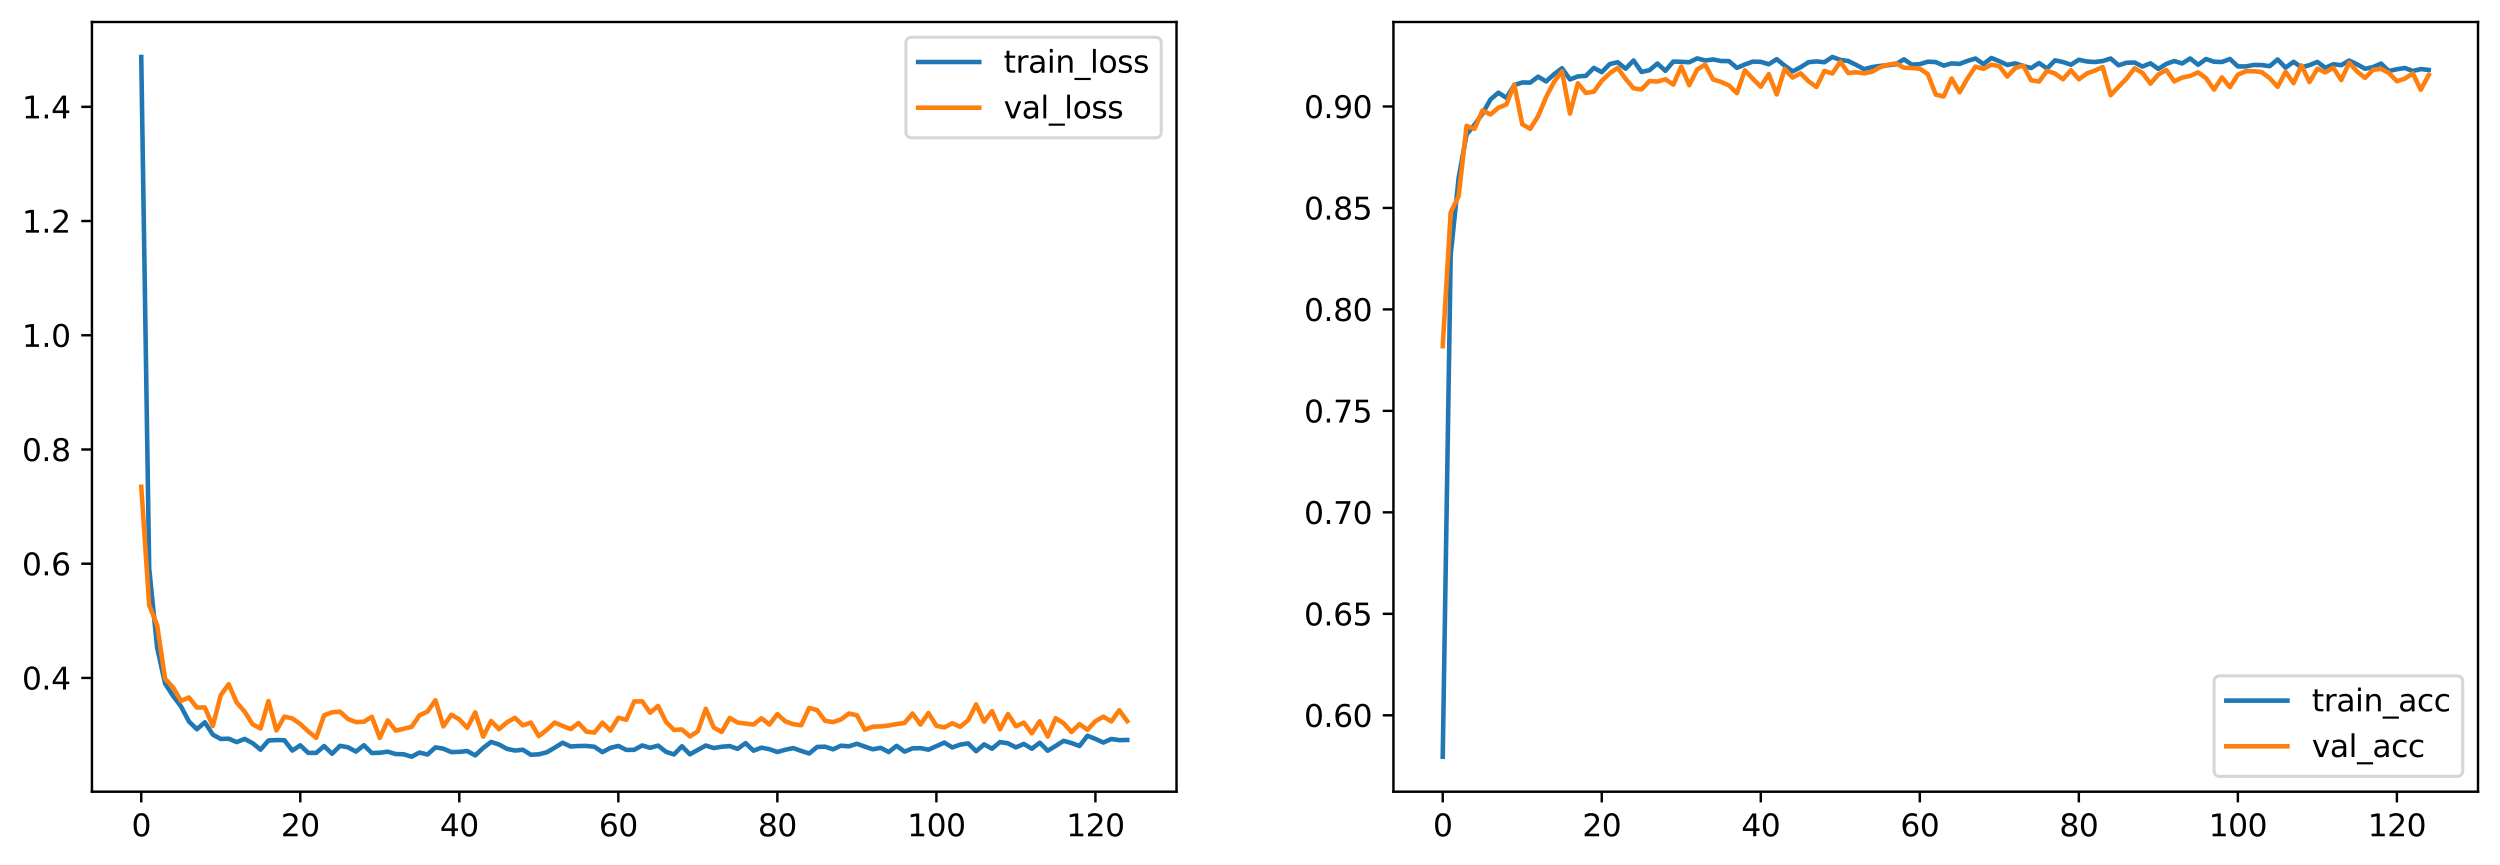 <?xml version="1.0" encoding="utf-8" standalone="no"?>
<!DOCTYPE svg PUBLIC "-//W3C//DTD SVG 1.1//EN"
  "http://www.w3.org/Graphics/SVG/1.1/DTD/svg11.dtd">
<svg xmlns:xlink="http://www.w3.org/1999/xlink" width="818.503pt" height="283.078pt" viewBox="0 0 818.503 283.078" xmlns="http://www.w3.org/2000/svg" version="1.1">
 <defs>
  <style type="text/css">*{stroke-linejoin: round; stroke-linecap: butt}</style>
 </defs>
 <g id="figure_1">
  <g id="patch_1">
   <path d="M 0 283.078 
L 818.503 283.078 
L 818.503 0 
L 0 0 
z
" style="fill: #ffffff"/>
  </g>
  <g id="axes_1">
   <g id="patch_2">
    <path d="M 30.103 259.2 
L 385.194 259.2 
L 385.194 7.2 
L 30.103 7.2 
z
" style="fill: #ffffff"/>
   </g>
   <g id="matplotlib.axis_1">
    <g id="xtick_1">
     <g id="line2d_1">
      <defs>
       <path id="m7c2d72873f" d="M 0 0 
L 0 3.5 
" style="stroke: #000000; stroke-width: 0.8"/>
      </defs>
      <g>
       <use xlink:href="#m7c2d72873f" x="46.244" y="259.2" style="stroke: #000000; stroke-width: 0.8"/>
      </g>
     </g>
     <g id="text_1">
      <!-- 0 -->
      <g transform="translate(43.062 273.798) scale(0.1 -0.1)">
       <defs>
        <path id="DejaVuSans-30" d="M 2034 4250 
Q 1547 4250 1301 3770 
Q 1056 3291 1056 2328 
Q 1056 1369 1301 889 
Q 1547 409 2034 409 
Q 2525 409 2770 889 
Q 3016 1369 3016 2328 
Q 3016 3291 2770 3770 
Q 2525 4250 2034 4250 
z
M 2034 4750 
Q 2819 4750 3233 4129 
Q 3647 3509 3647 2328 
Q 3647 1150 3233 529 
Q 2819 -91 2034 -91 
Q 1250 -91 836 529 
Q 422 1150 422 2328 
Q 422 3509 836 4129 
Q 1250 4750 2034 4750 
z
" transform="scale(0.016)"/>
       </defs>
       <use xlink:href="#DejaVuSans-30"/>
      </g>
     </g>
    </g>
    <g id="xtick_2">
     <g id="line2d_2">
      <g>
       <use xlink:href="#m7c2d72873f" x="98.31" y="259.2" style="stroke: #000000; stroke-width: 0.8"/>
      </g>
     </g>
     <g id="text_2">
      <!-- 20 -->
      <g transform="translate(91.947 273.798) scale(0.1 -0.1)">
       <defs>
        <path id="DejaVuSans-32" d="M 1228 531 
L 3431 531 
L 3431 0 
L 469 0 
L 469 531 
Q 828 903 1448 1529 
Q 2069 2156 2228 2338 
Q 2531 2678 2651 2914 
Q 2772 3150 2772 3378 
Q 2772 3750 2511 3984 
Q 2250 4219 1831 4219 
Q 1534 4219 1204 4116 
Q 875 4013 500 3803 
L 500 4441 
Q 881 4594 1212 4672 
Q 1544 4750 1819 4750 
Q 2544 4750 2975 4387 
Q 3406 4025 3406 3419 
Q 3406 3131 3298 2873 
Q 3191 2616 2906 2266 
Q 2828 2175 2409 1742 
Q 1991 1309 1228 531 
z
" transform="scale(0.016)"/>
       </defs>
       <use xlink:href="#DejaVuSans-32"/>
       <use xlink:href="#DejaVuSans-30" x="63.623"/>
      </g>
     </g>
    </g>
    <g id="xtick_3">
     <g id="line2d_3">
      <g>
       <use xlink:href="#m7c2d72873f" x="150.376" y="259.2" style="stroke: #000000; stroke-width: 0.8"/>
      </g>
     </g>
     <g id="text_3">
      <!-- 40 -->
      <g transform="translate(144.013 273.798) scale(0.1 -0.1)">
       <defs>
        <path id="DejaVuSans-34" d="M 2419 4116 
L 825 1625 
L 2419 1625 
L 2419 4116 
z
M 2253 4666 
L 3047 4666 
L 3047 1625 
L 3713 1625 
L 3713 1100 
L 3047 1100 
L 3047 0 
L 2419 0 
L 2419 1100 
L 313 1100 
L 313 1709 
L 2253 4666 
z
" transform="scale(0.016)"/>
       </defs>
       <use xlink:href="#DejaVuSans-34"/>
       <use xlink:href="#DejaVuSans-30" x="63.623"/>
      </g>
     </g>
    </g>
    <g id="xtick_4">
     <g id="line2d_4">
      <g>
       <use xlink:href="#m7c2d72873f" x="202.442" y="259.2" style="stroke: #000000; stroke-width: 0.8"/>
      </g>
     </g>
     <g id="text_4">
      <!-- 60 -->
      <g transform="translate(196.079 273.798) scale(0.1 -0.1)">
       <defs>
        <path id="DejaVuSans-36" d="M 2113 2584 
Q 1688 2584 1439 2293 
Q 1191 2003 1191 1497 
Q 1191 994 1439 701 
Q 1688 409 2113 409 
Q 2538 409 2786 701 
Q 3034 994 3034 1497 
Q 3034 2003 2786 2293 
Q 2538 2584 2113 2584 
z
M 3366 4563 
L 3366 3988 
Q 3128 4100 2886 4159 
Q 2644 4219 2406 4219 
Q 1781 4219 1451 3797 
Q 1122 3375 1075 2522 
Q 1259 2794 1537 2939 
Q 1816 3084 2150 3084 
Q 2853 3084 3261 2657 
Q 3669 2231 3669 1497 
Q 3669 778 3244 343 
Q 2819 -91 2113 -91 
Q 1303 -91 875 529 
Q 447 1150 447 2328 
Q 447 3434 972 4092 
Q 1497 4750 2381 4750 
Q 2619 4750 2861 4703 
Q 3103 4656 3366 4563 
z
" transform="scale(0.016)"/>
       </defs>
       <use xlink:href="#DejaVuSans-36"/>
       <use xlink:href="#DejaVuSans-30" x="63.623"/>
      </g>
     </g>
    </g>
    <g id="xtick_5">
     <g id="line2d_5">
      <g>
       <use xlink:href="#m7c2d72873f" x="254.508" y="259.2" style="stroke: #000000; stroke-width: 0.8"/>
      </g>
     </g>
     <g id="text_5">
      <!-- 80 -->
      <g transform="translate(248.146 273.798) scale(0.1 -0.1)">
       <defs>
        <path id="DejaVuSans-38" d="M 2034 2216 
Q 1584 2216 1326 1975 
Q 1069 1734 1069 1313 
Q 1069 891 1326 650 
Q 1584 409 2034 409 
Q 2484 409 2743 651 
Q 3003 894 3003 1313 
Q 3003 1734 2745 1975 
Q 2488 2216 2034 2216 
z
M 1403 2484 
Q 997 2584 770 2862 
Q 544 3141 544 3541 
Q 544 4100 942 4425 
Q 1341 4750 2034 4750 
Q 2731 4750 3128 4425 
Q 3525 4100 3525 3541 
Q 3525 3141 3298 2862 
Q 3072 2584 2669 2484 
Q 3125 2378 3379 2068 
Q 3634 1759 3634 1313 
Q 3634 634 3220 271 
Q 2806 -91 2034 -91 
Q 1263 -91 848 271 
Q 434 634 434 1313 
Q 434 1759 690 2068 
Q 947 2378 1403 2484 
z
M 1172 3481 
Q 1172 3119 1398 2916 
Q 1625 2713 2034 2713 
Q 2441 2713 2670 2916 
Q 2900 3119 2900 3481 
Q 2900 3844 2670 4047 
Q 2441 4250 2034 4250 
Q 1625 4250 1398 4047 
Q 1172 3844 1172 3481 
z
" transform="scale(0.016)"/>
       </defs>
       <use xlink:href="#DejaVuSans-38"/>
       <use xlink:href="#DejaVuSans-30" x="63.623"/>
      </g>
     </g>
    </g>
    <g id="xtick_6">
     <g id="line2d_6">
      <g>
       <use xlink:href="#m7c2d72873f" x="306.574" y="259.2" style="stroke: #000000; stroke-width: 0.8"/>
      </g>
     </g>
     <g id="text_6">
      <!-- 100 -->
      <g transform="translate(297.03 273.798) scale(0.1 -0.1)">
       <defs>
        <path id="DejaVuSans-31" d="M 794 531 
L 1825 531 
L 1825 4091 
L 703 3866 
L 703 4441 
L 1819 4666 
L 2450 4666 
L 2450 531 
L 3481 531 
L 3481 0 
L 794 0 
L 794 531 
z
" transform="scale(0.016)"/>
       </defs>
       <use xlink:href="#DejaVuSans-31"/>
       <use xlink:href="#DejaVuSans-30" x="63.623"/>
       <use xlink:href="#DejaVuSans-30" x="127.246"/>
      </g>
     </g>
    </g>
    <g id="xtick_7">
     <g id="line2d_7">
      <g>
       <use xlink:href="#m7c2d72873f" x="358.64" y="259.2" style="stroke: #000000; stroke-width: 0.8"/>
      </g>
     </g>
     <g id="text_7">
      <!-- 120 -->
      <g transform="translate(349.097 273.798) scale(0.1 -0.1)">
       <use xlink:href="#DejaVuSans-31"/>
       <use xlink:href="#DejaVuSans-32" x="63.623"/>
       <use xlink:href="#DejaVuSans-30" x="127.246"/>
      </g>
     </g>
    </g>
   </g>
   <g id="matplotlib.axis_2">
    <g id="ytick_1">
     <g id="line2d_8">
      <defs>
       <path id="ma80e03692c" d="M 0 0 
L -3.5 0 
" style="stroke: #000000; stroke-width: 0.8"/>
      </defs>
      <g>
       <use xlink:href="#ma80e03692c" x="30.103" y="221.954" style="stroke: #000000; stroke-width: 0.8"/>
      </g>
     </g>
     <g id="text_8">
      <!-- 0.4 -->
      <g transform="translate(7.2 225.753) scale(0.1 -0.1)">
       <defs>
        <path id="DejaVuSans-2e" d="M 684 794 
L 1344 794 
L 1344 0 
L 684 0 
L 684 794 
z
" transform="scale(0.016)"/>
       </defs>
       <use xlink:href="#DejaVuSans-30"/>
       <use xlink:href="#DejaVuSans-2e" x="63.623"/>
       <use xlink:href="#DejaVuSans-34" x="95.41"/>
      </g>
     </g>
    </g>
    <g id="ytick_2">
     <g id="line2d_9">
      <g>
       <use xlink:href="#ma80e03692c" x="30.103" y="184.558" style="stroke: #000000; stroke-width: 0.8"/>
      </g>
     </g>
     <g id="text_9">
      <!-- 0.6 -->
      <g transform="translate(7.2 188.358) scale(0.1 -0.1)">
       <use xlink:href="#DejaVuSans-30"/>
       <use xlink:href="#DejaVuSans-2e" x="63.623"/>
       <use xlink:href="#DejaVuSans-36" x="95.41"/>
      </g>
     </g>
    </g>
    <g id="ytick_3">
     <g id="line2d_10">
      <g>
       <use xlink:href="#ma80e03692c" x="30.103" y="147.162" style="stroke: #000000; stroke-width: 0.8"/>
      </g>
     </g>
     <g id="text_10">
      <!-- 0.8 -->
      <g transform="translate(7.2 150.962) scale(0.1 -0.1)">
       <use xlink:href="#DejaVuSans-30"/>
       <use xlink:href="#DejaVuSans-2e" x="63.623"/>
       <use xlink:href="#DejaVuSans-38" x="95.41"/>
      </g>
     </g>
    </g>
    <g id="ytick_4">
     <g id="line2d_11">
      <g>
       <use xlink:href="#ma80e03692c" x="30.103" y="109.767" style="stroke: #000000; stroke-width: 0.8"/>
      </g>
     </g>
     <g id="text_11">
      <!-- 1.0 -->
      <g transform="translate(7.2 113.566) scale(0.1 -0.1)">
       <use xlink:href="#DejaVuSans-31"/>
       <use xlink:href="#DejaVuSans-2e" x="63.623"/>
       <use xlink:href="#DejaVuSans-30" x="95.41"/>
      </g>
     </g>
    </g>
    <g id="ytick_5">
     <g id="line2d_12">
      <g>
       <use xlink:href="#ma80e03692c" x="30.103" y="72.371" style="stroke: #000000; stroke-width: 0.8"/>
      </g>
     </g>
     <g id="text_12">
      <!-- 1.2 -->
      <g transform="translate(7.2 76.17) scale(0.1 -0.1)">
       <use xlink:href="#DejaVuSans-31"/>
       <use xlink:href="#DejaVuSans-2e" x="63.623"/>
       <use xlink:href="#DejaVuSans-32" x="95.41"/>
      </g>
     </g>
    </g>
    <g id="ytick_6">
     <g id="line2d_13">
      <g>
       <use xlink:href="#ma80e03692c" x="30.103" y="34.975" style="stroke: #000000; stroke-width: 0.8"/>
      </g>
     </g>
     <g id="text_13">
      <!-- 1.4 -->
      <g transform="translate(7.2 38.774) scale(0.1 -0.1)">
       <use xlink:href="#DejaVuSans-31"/>
       <use xlink:href="#DejaVuSans-2e" x="63.623"/>
       <use xlink:href="#DejaVuSans-34" x="95.41"/>
      </g>
     </g>
    </g>
   </g>
   <g id="line2d_14">
    <path d="M 46.244 18.655 
L 48.847 186.15 
L 51.45 212.073 
L 54.054 223.804 
L 56.657 227.835 
L 59.26 231.298 
L 61.863 236.224 
L 64.467 238.75 
L 67.07 236.494 
L 69.673 240.52 
L 72.277 241.939 
L 74.88 241.847 
L 77.483 242.962 
L 80.087 241.922 
L 82.69 243.309 
L 85.293 245.438 
L 87.897 242.435 
L 90.5 242.293 
L 93.103 242.347 
L 95.706 245.728 
L 98.31 244.029 
L 100.913 246.491 
L 103.516 246.499 
L 106.12 244.264 
L 108.723 246.783 
L 111.326 244.185 
L 113.93 244.666 
L 116.533 246.067 
L 119.136 244 
L 121.739 246.543 
L 124.343 246.455 
L 126.946 246.108 
L 129.549 246.868 
L 132.153 246.957 
L 134.756 247.745 
L 137.359 246.391 
L 139.963 247.027 
L 142.566 244.681 
L 145.169 245.128 
L 147.773 246.236 
L 150.376 246.157 
L 152.979 245.903 
L 155.582 247.324 
L 158.186 244.89 
L 160.789 242.898 
L 163.392 243.754 
L 165.996 245.188 
L 168.599 245.721 
L 171.202 245.473 
L 173.806 247.113 
L 176.409 246.96 
L 179.012 246.306 
L 181.616 244.79 
L 184.219 243.171 
L 186.822 244.402 
L 189.425 244.25 
L 192.029 244.213 
L 194.632 244.498 
L 197.235 246.255 
L 199.839 244.861 
L 202.442 244.224 
L 205.045 245.515 
L 207.649 245.488 
L 210.252 244.061 
L 212.855 244.83 
L 215.458 244.116 
L 218.062 246.15 
L 220.665 246.997 
L 223.268 244.331 
L 225.872 246.961 
L 228.475 245.519 
L 231.078 244.084 
L 233.682 244.912 
L 236.285 244.488 
L 238.888 244.262 
L 241.492 245.176 
L 244.095 243.304 
L 246.698 245.778 
L 249.301 244.772 
L 251.905 245.29 
L 254.508 246.205 
L 257.111 245.461 
L 259.715 244.926 
L 262.318 245.855 
L 264.921 246.691 
L 267.525 244.562 
L 270.128 244.461 
L 272.731 245.329 
L 275.335 244.136 
L 277.938 244.35 
L 280.541 243.513 
L 283.144 244.441 
L 285.748 245.321 
L 288.351 244.846 
L 290.954 246.213 
L 293.558 244.194 
L 296.161 246.086 
L 298.764 245.01 
L 301.368 244.947 
L 303.971 245.441 
L 306.574 244.298 
L 309.178 243.116 
L 311.781 244.716 
L 314.384 243.781 
L 316.987 243.389 
L 319.591 245.953 
L 322.194 243.72 
L 324.797 245.128 
L 327.401 242.957 
L 330.004 243.36 
L 332.607 244.69 
L 335.211 243.561 
L 337.814 245.135 
L 340.417 243.171 
L 343.02 245.788 
L 345.624 244.222 
L 348.227 242.553 
L 350.83 243.282 
L 353.434 244.232 
L 356.037 240.883 
L 358.64 241.923 
L 361.244 243.106 
L 363.847 241.941 
L 366.45 242.321 
L 369.054 242.267 
" clip-path="url(#ped3774dfde)" style="fill: none; stroke: #1f77b4; stroke-width: 1.5; stroke-linecap: square"/>
   </g>
   <g id="line2d_15">
    <path d="M 46.244 159.37 
L 48.847 198.184 
L 51.45 204.669 
L 54.054 222.265 
L 56.657 225.038 
L 59.26 229.481 
L 61.863 228.348 
L 64.467 231.658 
L 67.07 231.617 
L 69.673 237.689 
L 72.277 227.602 
L 74.88 224.026 
L 77.483 230.005 
L 80.087 232.978 
L 82.69 237.151 
L 85.293 238.509 
L 87.897 229.545 
L 90.5 239.143 
L 93.103 234.635 
L 95.706 235.233 
L 98.31 237.025 
L 100.913 239.447 
L 103.516 241.573 
L 106.12 234.157 
L 108.723 233.209 
L 111.326 233.002 
L 113.93 235.4 
L 116.533 236.401 
L 119.136 236.294 
L 121.739 234.697 
L 124.343 241.605 
L 126.946 235.866 
L 129.549 239.202 
L 132.153 238.611 
L 134.756 237.971 
L 137.359 234.177 
L 139.963 232.978 
L 142.566 229.282 
L 145.169 237.81 
L 147.773 233.993 
L 150.376 235.52 
L 152.979 238.317 
L 155.582 233.226 
L 158.186 241.181 
L 160.789 236.053 
L 163.392 238.728 
L 165.996 236.477 
L 168.599 235.028 
L 171.202 237.478 
L 173.806 236.589 
L 176.409 241 
L 179.012 238.965 
L 181.616 236.586 
L 184.219 237.674 
L 186.822 238.71 
L 189.425 236.714 
L 192.029 239.566 
L 194.632 239.826 
L 197.235 236.584 
L 199.839 239.191 
L 202.442 234.995 
L 205.045 235.655 
L 207.649 229.641 
L 210.252 229.63 
L 212.855 233.326 
L 215.458 231.132 
L 218.062 236.375 
L 220.665 238.975 
L 223.268 238.824 
L 225.872 241.112 
L 228.475 239.41 
L 231.078 232.081 
L 233.682 238.187 
L 236.285 239.641 
L 238.888 235.052 
L 241.492 236.565 
L 244.095 236.896 
L 246.698 237.208 
L 249.301 235.169 
L 251.905 237.203 
L 254.508 233.824 
L 257.111 236.157 
L 259.715 237.095 
L 262.318 237.453 
L 264.921 231.765 
L 267.525 232.492 
L 270.128 236.001 
L 272.731 236.412 
L 275.335 235.554 
L 277.938 233.609 
L 280.541 234.154 
L 283.144 238.887 
L 285.748 237.922 
L 288.351 237.823 
L 290.954 237.537 
L 293.558 237.055 
L 296.161 236.697 
L 298.764 233.61 
L 301.368 237.224 
L 303.971 233.456 
L 306.574 237.622 
L 309.178 238.157 
L 311.781 236.807 
L 314.384 237.937 
L 316.987 235.786 
L 319.591 230.629 
L 322.194 236.273 
L 324.797 232.837 
L 327.401 238.79 
L 330.004 233.773 
L 332.607 237.77 
L 335.211 236.608 
L 337.814 240.095 
L 340.417 236.136 
L 343.02 241.14 
L 345.624 235.138 
L 348.227 236.778 
L 350.83 239.658 
L 353.434 237.089 
L 356.037 238.949 
L 358.64 236.114 
L 361.244 234.637 
L 363.847 236.202 
L 366.45 232.538 
L 369.054 236.115 
" clip-path="url(#ped3774dfde)" style="fill: none; stroke: #ff7f0e; stroke-width: 1.5; stroke-linecap: square"/>
   </g>
   <g id="patch_3">
    <path d="M 30.103 259.2 
L 30.103 7.2 
" style="fill: none; stroke: #000000; stroke-width: 0.8; stroke-linejoin: miter; stroke-linecap: square"/>
   </g>
   <g id="patch_4">
    <path d="M 385.194 259.2 
L 385.194 7.2 
" style="fill: none; stroke: #000000; stroke-width: 0.8; stroke-linejoin: miter; stroke-linecap: square"/>
   </g>
   <g id="patch_5">
    <path d="M 30.103 259.2 
L 385.194 259.2 
" style="fill: none; stroke: #000000; stroke-width: 0.8; stroke-linejoin: miter; stroke-linecap: square"/>
   </g>
   <g id="patch_6">
    <path d="M 30.103 7.2 
L 385.194 7.2 
" style="fill: none; stroke: #000000; stroke-width: 0.8; stroke-linejoin: miter; stroke-linecap: square"/>
   </g>
   <g id="legend_1">
    <g id="patch_7">
     <path d="M 298.603 45.112 
L 378.194 45.112 
Q 380.194 45.112 380.194 43.112 
L 380.194 14.2 
Q 380.194 12.2 378.194 12.2 
L 298.603 12.2 
Q 296.603 12.2 296.603 14.2 
L 296.603 43.112 
Q 296.603 45.112 298.603 45.112 
z
" style="fill: #ffffff; opacity: 0.8; stroke: #cccccc; stroke-linejoin: miter"/>
    </g>
    <g id="line2d_16">
     <path d="M 300.603 20.298 
L 310.603 20.298 
L 320.603 20.298 
" style="fill: none; stroke: #1f77b4; stroke-width: 1.5; stroke-linecap: square"/>
    </g>
    <g id="text_14">
     <!-- train_loss -->
     <g transform="translate(328.603 23.798) scale(0.1 -0.1)">
      <defs>
       <path id="DejaVuSans-74" d="M 1172 4494 
L 1172 3500 
L 2356 3500 
L 2356 3053 
L 1172 3053 
L 1172 1153 
Q 1172 725 1289 603 
Q 1406 481 1766 481 
L 2356 481 
L 2356 0 
L 1766 0 
Q 1100 0 847 248 
Q 594 497 594 1153 
L 594 3053 
L 172 3053 
L 172 3500 
L 594 3500 
L 594 4494 
L 1172 4494 
z
" transform="scale(0.016)"/>
       <path id="DejaVuSans-72" d="M 2631 2963 
Q 2534 3019 2420 3045 
Q 2306 3072 2169 3072 
Q 1681 3072 1420 2755 
Q 1159 2438 1159 1844 
L 1159 0 
L 581 0 
L 581 3500 
L 1159 3500 
L 1159 2956 
Q 1341 3275 1631 3429 
Q 1922 3584 2338 3584 
Q 2397 3584 2469 3576 
Q 2541 3569 2628 3553 
L 2631 2963 
z
" transform="scale(0.016)"/>
       <path id="DejaVuSans-61" d="M 2194 1759 
Q 1497 1759 1228 1600 
Q 959 1441 959 1056 
Q 959 750 1161 570 
Q 1363 391 1709 391 
Q 2188 391 2477 730 
Q 2766 1069 2766 1631 
L 2766 1759 
L 2194 1759 
z
M 3341 1997 
L 3341 0 
L 2766 0 
L 2766 531 
Q 2569 213 2275 61 
Q 1981 -91 1556 -91 
Q 1019 -91 701 211 
Q 384 513 384 1019 
Q 384 1609 779 1909 
Q 1175 2209 1959 2209 
L 2766 2209 
L 2766 2266 
Q 2766 2663 2505 2880 
Q 2244 3097 1772 3097 
Q 1472 3097 1187 3025 
Q 903 2953 641 2809 
L 641 3341 
Q 956 3463 1253 3523 
Q 1550 3584 1831 3584 
Q 2591 3584 2966 3190 
Q 3341 2797 3341 1997 
z
" transform="scale(0.016)"/>
       <path id="DejaVuSans-69" d="M 603 3500 
L 1178 3500 
L 1178 0 
L 603 0 
L 603 3500 
z
M 603 4863 
L 1178 4863 
L 1178 4134 
L 603 4134 
L 603 4863 
z
" transform="scale(0.016)"/>
       <path id="DejaVuSans-6e" d="M 3513 2113 
L 3513 0 
L 2938 0 
L 2938 2094 
Q 2938 2591 2744 2837 
Q 2550 3084 2163 3084 
Q 1697 3084 1428 2787 
Q 1159 2491 1159 1978 
L 1159 0 
L 581 0 
L 581 3500 
L 1159 3500 
L 1159 2956 
Q 1366 3272 1645 3428 
Q 1925 3584 2291 3584 
Q 2894 3584 3203 3211 
Q 3513 2838 3513 2113 
z
" transform="scale(0.016)"/>
       <path id="DejaVuSans-5f" d="M 3263 -1063 
L 3263 -1509 
L -63 -1509 
L -63 -1063 
L 3263 -1063 
z
" transform="scale(0.016)"/>
       <path id="DejaVuSans-6c" d="M 603 4863 
L 1178 4863 
L 1178 0 
L 603 0 
L 603 4863 
z
" transform="scale(0.016)"/>
       <path id="DejaVuSans-6f" d="M 1959 3097 
Q 1497 3097 1228 2736 
Q 959 2375 959 1747 
Q 959 1119 1226 758 
Q 1494 397 1959 397 
Q 2419 397 2687 759 
Q 2956 1122 2956 1747 
Q 2956 2369 2687 2733 
Q 2419 3097 1959 3097 
z
M 1959 3584 
Q 2709 3584 3137 3096 
Q 3566 2609 3566 1747 
Q 3566 888 3137 398 
Q 2709 -91 1959 -91 
Q 1206 -91 779 398 
Q 353 888 353 1747 
Q 353 2609 779 3096 
Q 1206 3584 1959 3584 
z
" transform="scale(0.016)"/>
       <path id="DejaVuSans-73" d="M 2834 3397 
L 2834 2853 
Q 2591 2978 2328 3040 
Q 2066 3103 1784 3103 
Q 1356 3103 1142 2972 
Q 928 2841 928 2578 
Q 928 2378 1081 2264 
Q 1234 2150 1697 2047 
L 1894 2003 
Q 2506 1872 2764 1633 
Q 3022 1394 3022 966 
Q 3022 478 2636 193 
Q 2250 -91 1575 -91 
Q 1294 -91 989 -36 
Q 684 19 347 128 
L 347 722 
Q 666 556 975 473 
Q 1284 391 1588 391 
Q 1994 391 2212 530 
Q 2431 669 2431 922 
Q 2431 1156 2273 1281 
Q 2116 1406 1581 1522 
L 1381 1569 
Q 847 1681 609 1914 
Q 372 2147 372 2553 
Q 372 3047 722 3315 
Q 1072 3584 1716 3584 
Q 2034 3584 2315 3537 
Q 2597 3491 2834 3397 
z
" transform="scale(0.016)"/>
      </defs>
      <use xlink:href="#DejaVuSans-74"/>
      <use xlink:href="#DejaVuSans-72" x="39.209"/>
      <use xlink:href="#DejaVuSans-61" x="80.322"/>
      <use xlink:href="#DejaVuSans-69" x="141.602"/>
      <use xlink:href="#DejaVuSans-6e" x="169.385"/>
      <use xlink:href="#DejaVuSans-5f" x="232.764"/>
      <use xlink:href="#DejaVuSans-6c" x="282.764"/>
      <use xlink:href="#DejaVuSans-6f" x="310.547"/>
      <use xlink:href="#DejaVuSans-73" x="371.729"/>
      <use xlink:href="#DejaVuSans-73" x="423.828"/>
     </g>
    </g>
    <g id="line2d_17">
     <path d="M 300.603 35.255 
L 310.603 35.255 
L 320.603 35.255 
" style="fill: none; stroke: #ff7f0e; stroke-width: 1.5; stroke-linecap: square"/>
    </g>
    <g id="text_15">
     <!-- val_loss -->
     <g transform="translate(328.603 38.755) scale(0.1 -0.1)">
      <defs>
       <path id="DejaVuSans-76" d="M 191 3500 
L 800 3500 
L 1894 563 
L 2988 3500 
L 3597 3500 
L 2284 0 
L 1503 0 
L 191 3500 
z
" transform="scale(0.016)"/>
      </defs>
      <use xlink:href="#DejaVuSans-76"/>
      <use xlink:href="#DejaVuSans-61" x="59.18"/>
      <use xlink:href="#DejaVuSans-6c" x="120.459"/>
      <use xlink:href="#DejaVuSans-5f" x="148.242"/>
      <use xlink:href="#DejaVuSans-6c" x="198.242"/>
      <use xlink:href="#DejaVuSans-6f" x="226.025"/>
      <use xlink:href="#DejaVuSans-73" x="287.207"/>
      <use xlink:href="#DejaVuSans-73" x="339.307"/>
     </g>
    </g>
   </g>
  </g>
  <g id="axes_2">
   <g id="patch_8">
    <path d="M 456.212 259.2 
L 811.303 259.2 
L 811.303 7.2 
L 456.212 7.2 
z
" style="fill: #ffffff"/>
   </g>
   <g id="matplotlib.axis_3">
    <g id="xtick_8">
     <g id="line2d_18">
      <g>
       <use xlink:href="#m7c2d72873f" x="472.353" y="259.2" style="stroke: #000000; stroke-width: 0.8"/>
      </g>
     </g>
     <g id="text_16">
      <!-- 0 -->
      <g transform="translate(469.171 273.798) scale(0.1 -0.1)">
       <use xlink:href="#DejaVuSans-30"/>
      </g>
     </g>
    </g>
    <g id="xtick_9">
     <g id="line2d_19">
      <g>
       <use xlink:href="#m7c2d72873f" x="524.419" y="259.2" style="stroke: #000000; stroke-width: 0.8"/>
      </g>
     </g>
     <g id="text_17">
      <!-- 20 -->
      <g transform="translate(518.056 273.798) scale(0.1 -0.1)">
       <use xlink:href="#DejaVuSans-32"/>
       <use xlink:href="#DejaVuSans-30" x="63.623"/>
      </g>
     </g>
    </g>
    <g id="xtick_10">
     <g id="line2d_20">
      <g>
       <use xlink:href="#m7c2d72873f" x="576.485" y="259.2" style="stroke: #000000; stroke-width: 0.8"/>
      </g>
     </g>
     <g id="text_18">
      <!-- 40 -->
      <g transform="translate(570.122 273.798) scale(0.1 -0.1)">
       <use xlink:href="#DejaVuSans-34"/>
       <use xlink:href="#DejaVuSans-30" x="63.623"/>
      </g>
     </g>
    </g>
    <g id="xtick_11">
     <g id="line2d_21">
      <g>
       <use xlink:href="#m7c2d72873f" x="628.551" y="259.2" style="stroke: #000000; stroke-width: 0.8"/>
      </g>
     </g>
     <g id="text_19">
      <!-- 60 -->
      <g transform="translate(622.189 273.798) scale(0.1 -0.1)">
       <use xlink:href="#DejaVuSans-36"/>
       <use xlink:href="#DejaVuSans-30" x="63.623"/>
      </g>
     </g>
    </g>
    <g id="xtick_12">
     <g id="line2d_22">
      <g>
       <use xlink:href="#m7c2d72873f" x="680.617" y="259.2" style="stroke: #000000; stroke-width: 0.8"/>
      </g>
     </g>
     <g id="text_20">
      <!-- 80 -->
      <g transform="translate(674.255 273.798) scale(0.1 -0.1)">
       <use xlink:href="#DejaVuSans-38"/>
       <use xlink:href="#DejaVuSans-30" x="63.623"/>
      </g>
     </g>
    </g>
    <g id="xtick_13">
     <g id="line2d_23">
      <g>
       <use xlink:href="#m7c2d72873f" x="732.683" y="259.2" style="stroke: #000000; stroke-width: 0.8"/>
      </g>
     </g>
     <g id="text_21">
      <!-- 100 -->
      <g transform="translate(723.14 273.798) scale(0.1 -0.1)">
       <use xlink:href="#DejaVuSans-31"/>
       <use xlink:href="#DejaVuSans-30" x="63.623"/>
       <use xlink:href="#DejaVuSans-30" x="127.246"/>
      </g>
     </g>
    </g>
    <g id="xtick_14">
     <g id="line2d_24">
      <g>
       <use xlink:href="#m7c2d72873f" x="784.749" y="259.2" style="stroke: #000000; stroke-width: 0.8"/>
      </g>
     </g>
     <g id="text_22">
      <!-- 120 -->
      <g transform="translate(775.206 273.798) scale(0.1 -0.1)">
       <use xlink:href="#DejaVuSans-31"/>
       <use xlink:href="#DejaVuSans-32" x="63.623"/>
       <use xlink:href="#DejaVuSans-30" x="127.246"/>
      </g>
     </g>
    </g>
   </g>
   <g id="matplotlib.axis_4">
    <g id="ytick_7">
     <g id="line2d_25">
      <g>
       <use xlink:href="#ma80e03692c" x="456.212" y="234.185" style="stroke: #000000; stroke-width: 0.8"/>
      </g>
     </g>
     <g id="text_23">
      <!-- 0.60 -->
      <g transform="translate(426.947 237.984) scale(0.1 -0.1)">
       <use xlink:href="#DejaVuSans-30"/>
       <use xlink:href="#DejaVuSans-2e" x="63.623"/>
       <use xlink:href="#DejaVuSans-36" x="95.41"/>
       <use xlink:href="#DejaVuSans-30" x="159.033"/>
      </g>
     </g>
    </g>
    <g id="ytick_8">
     <g id="line2d_26">
      <g>
       <use xlink:href="#ma80e03692c" x="456.212" y="200.963" style="stroke: #000000; stroke-width: 0.8"/>
      </g>
     </g>
     <g id="text_24">
      <!-- 0.65 -->
      <g transform="translate(426.947 204.762) scale(0.1 -0.1)">
       <defs>
        <path id="DejaVuSans-35" d="M 691 4666 
L 3169 4666 
L 3169 4134 
L 1269 4134 
L 1269 2991 
Q 1406 3038 1543 3061 
Q 1681 3084 1819 3084 
Q 2600 3084 3056 2656 
Q 3513 2228 3513 1497 
Q 3513 744 3044 326 
Q 2575 -91 1722 -91 
Q 1428 -91 1123 -41 
Q 819 9 494 109 
L 494 744 
Q 775 591 1075 516 
Q 1375 441 1709 441 
Q 2250 441 2565 725 
Q 2881 1009 2881 1497 
Q 2881 1984 2565 2268 
Q 2250 2553 1709 2553 
Q 1456 2553 1204 2497 
Q 953 2441 691 2322 
L 691 4666 
z
" transform="scale(0.016)"/>
       </defs>
       <use xlink:href="#DejaVuSans-30"/>
       <use xlink:href="#DejaVuSans-2e" x="63.623"/>
       <use xlink:href="#DejaVuSans-36" x="95.41"/>
       <use xlink:href="#DejaVuSans-35" x="159.033"/>
      </g>
     </g>
    </g>
    <g id="ytick_9">
     <g id="line2d_27">
      <g>
       <use xlink:href="#ma80e03692c" x="456.212" y="167.741" style="stroke: #000000; stroke-width: 0.8"/>
      </g>
     </g>
     <g id="text_25">
      <!-- 0.70 -->
      <g transform="translate(426.947 171.54) scale(0.1 -0.1)">
       <defs>
        <path id="DejaVuSans-37" d="M 525 4666 
L 3525 4666 
L 3525 4397 
L 1831 0 
L 1172 0 
L 2766 4134 
L 525 4134 
L 525 4666 
z
" transform="scale(0.016)"/>
       </defs>
       <use xlink:href="#DejaVuSans-30"/>
       <use xlink:href="#DejaVuSans-2e" x="63.623"/>
       <use xlink:href="#DejaVuSans-37" x="95.41"/>
       <use xlink:href="#DejaVuSans-30" x="159.033"/>
      </g>
     </g>
    </g>
    <g id="ytick_10">
     <g id="line2d_28">
      <g>
       <use xlink:href="#ma80e03692c" x="456.212" y="134.519" style="stroke: #000000; stroke-width: 0.8"/>
      </g>
     </g>
     <g id="text_26">
      <!-- 0.75 -->
      <g transform="translate(426.947 138.319) scale(0.1 -0.1)">
       <use xlink:href="#DejaVuSans-30"/>
       <use xlink:href="#DejaVuSans-2e" x="63.623"/>
       <use xlink:href="#DejaVuSans-37" x="95.41"/>
       <use xlink:href="#DejaVuSans-35" x="159.033"/>
      </g>
     </g>
    </g>
    <g id="ytick_11">
     <g id="line2d_29">
      <g>
       <use xlink:href="#ma80e03692c" x="456.212" y="101.298" style="stroke: #000000; stroke-width: 0.8"/>
      </g>
     </g>
     <g id="text_27">
      <!-- 0.80 -->
      <g transform="translate(426.947 105.097) scale(0.1 -0.1)">
       <use xlink:href="#DejaVuSans-30"/>
       <use xlink:href="#DejaVuSans-2e" x="63.623"/>
       <use xlink:href="#DejaVuSans-38" x="95.41"/>
       <use xlink:href="#DejaVuSans-30" x="159.033"/>
      </g>
     </g>
    </g>
    <g id="ytick_12">
     <g id="line2d_30">
      <g>
       <use xlink:href="#ma80e03692c" x="456.212" y="68.076" style="stroke: #000000; stroke-width: 0.8"/>
      </g>
     </g>
     <g id="text_28">
      <!-- 0.85 -->
      <g transform="translate(426.947 71.875) scale(0.1 -0.1)">
       <use xlink:href="#DejaVuSans-30"/>
       <use xlink:href="#DejaVuSans-2e" x="63.623"/>
       <use xlink:href="#DejaVuSans-38" x="95.41"/>
       <use xlink:href="#DejaVuSans-35" x="159.033"/>
      </g>
     </g>
    </g>
    <g id="ytick_13">
     <g id="line2d_31">
      <g>
       <use xlink:href="#ma80e03692c" x="456.212" y="34.854" style="stroke: #000000; stroke-width: 0.8"/>
      </g>
     </g>
     <g id="text_29">
      <!-- 0.90 -->
      <g transform="translate(426.947 38.654) scale(0.1 -0.1)">
       <defs>
        <path id="DejaVuSans-39" d="M 703 97 
L 703 672 
Q 941 559 1184 500 
Q 1428 441 1663 441 
Q 2288 441 2617 861 
Q 2947 1281 2994 2138 
Q 2813 1869 2534 1725 
Q 2256 1581 1919 1581 
Q 1219 1581 811 2004 
Q 403 2428 403 3163 
Q 403 3881 828 4315 
Q 1253 4750 1959 4750 
Q 2769 4750 3195 4129 
Q 3622 3509 3622 2328 
Q 3622 1225 3098 567 
Q 2575 -91 1691 -91 
Q 1453 -91 1209 -44 
Q 966 3 703 97 
z
M 1959 2075 
Q 2384 2075 2632 2365 
Q 2881 2656 2881 3163 
Q 2881 3666 2632 3958 
Q 2384 4250 1959 4250 
Q 1534 4250 1286 3958 
Q 1038 3666 1038 3163 
Q 1038 2656 1286 2365 
Q 1534 2075 1959 2075 
z
" transform="scale(0.016)"/>
       </defs>
       <use xlink:href="#DejaVuSans-30"/>
       <use xlink:href="#DejaVuSans-2e" x="63.623"/>
       <use xlink:href="#DejaVuSans-39" x="95.41"/>
       <use xlink:href="#DejaVuSans-30" x="159.033"/>
      </g>
     </g>
    </g>
   </g>
   <g id="line2d_32">
    <path d="M 472.353 247.745 
L 474.956 83.472 
L 477.559 58.243 
L 480.163 43.998 
L 482.766 40.843 
L 485.369 37.208 
L 487.973 32.571 
L 490.576 30.349 
L 493.179 32.029 
L 495.782 27.866 
L 498.386 26.995 
L 500.989 27.049 
L 503.592 25.109 
L 506.196 26.659 
L 508.799 24.307 
L 511.402 22.344 
L 514.006 26.01 
L 516.609 25.01 
L 519.212 24.841 
L 521.816 22.229 
L 524.419 23.627 
L 527.022 20.977 
L 529.625 20.381 
L 532.229 22.489 
L 534.832 19.8 
L 537.435 23.543 
L 540.039 22.993 
L 542.642 20.801 
L 545.245 23.192 
L 547.849 20.144 
L 550.452 20.236 
L 553.055 20.381 
L 555.658 19.113 
L 558.262 19.808 
L 560.865 19.464 
L 563.468 19.976 
L 566.072 20.014 
L 568.675 22.229 
L 571.278 21.106 
L 573.882 20.175 
L 576.485 20.243 
L 579.088 21.03 
L 581.692 19.373 
L 584.295 21.473 
L 586.898 23.375 
L 589.501 22.031 
L 592.105 20.358 
L 594.708 20.106 
L 597.311 20.373 
L 599.915 18.655 
L 602.518 19.617 
L 605.121 19.976 
L 607.725 21.252 
L 610.328 22.649 
L 612.931 21.962 
L 615.535 21.572 
L 618.138 21.358 
L 620.741 21.03 
L 623.344 19.426 
L 625.948 21.16 
L 628.551 21.007 
L 631.154 20.205 
L 633.758 20.32 
L 636.361 21.473 
L 638.964 20.755 
L 641.568 20.931 
L 644.171 19.93 
L 646.774 19.159 
L 649.378 20.999 
L 651.981 18.983 
L 654.584 20.037 
L 657.187 21.259 
L 659.791 20.74 
L 662.394 21.618 
L 664.997 22.267 
L 667.601 20.64 
L 670.204 22.435 
L 672.807 19.77 
L 675.411 20.297 
L 678.014 21.198 
L 680.617 19.571 
L 683.22 20.129 
L 685.824 20.304 
L 688.427 19.991 
L 691.03 19.166 
L 693.634 21.381 
L 696.237 20.541 
L 698.84 20.465 
L 701.444 21.786 
L 704.047 20.717 
L 706.65 22.558 
L 709.254 20.923 
L 711.857 19.991 
L 714.46 20.763 
L 717.063 19.143 
L 719.667 21.198 
L 722.27 19.327 
L 724.873 20.213 
L 727.477 20.297 
L 730.08 19.311 
L 732.683 21.748 
L 735.287 21.756 
L 737.89 21.259 
L 740.493 21.297 
L 743.097 21.664 
L 745.7 19.464 
L 748.303 22.153 
L 750.906 20.243 
L 753.51 22.038 
L 756.113 21.336 
L 758.716 20.289 
L 761.32 22.206 
L 763.923 21.03 
L 766.526 21.328 
L 769.13 19.831 
L 771.733 21.084 
L 774.336 22.512 
L 776.939 21.962 
L 779.543 20.824 
L 782.146 23.245 
L 784.749 22.68 
L 787.353 22.26 
L 789.956 23.245 
L 792.559 22.619 
L 795.163 22.894 
" clip-path="url(#p38bd9fcddd)" style="fill: none; stroke: #1f77b4; stroke-width: 1.5; stroke-linecap: square"/>
   </g>
   <g id="line2d_33">
    <path d="M 472.353 113.345 
L 474.956 69.523 
L 477.559 64.262 
L 480.163 41.22 
L 482.766 42.167 
L 485.369 36.169 
L 487.973 37.485 
L 490.576 35.275 
L 493.179 34.223 
L 495.782 27.7 
L 498.386 40.694 
L 500.989 42.167 
L 503.592 38.011 
L 506.196 31.803 
L 508.799 26.805 
L 511.402 23.386 
L 514.006 37.169 
L 516.609 27.279 
L 519.212 30.435 
L 521.816 30.014 
L 524.419 26.437 
L 527.022 24.017 
L 529.625 22.228 
L 532.229 25.806 
L 534.832 28.91 
L 537.435 29.278 
L 540.039 26.542 
L 542.642 26.7 
L 545.245 25.964 
L 547.849 27.7 
L 550.452 21.808 
L 553.055 27.91 
L 555.658 22.755 
L 558.262 21.176 
L 560.865 26.016 
L 563.468 26.805 
L 566.072 27.963 
L 568.675 30.488 
L 571.278 23.018 
L 573.882 25.806 
L 576.485 28.384 
L 579.088 24.28 
L 581.692 30.909 
L 584.295 22.597 
L 586.898 25.385 
L 589.501 24.017 
L 592.105 26.595 
L 594.708 28.489 
L 597.311 23.228 
L 599.915 24.07 
L 602.518 20.229 
L 605.121 23.912 
L 607.725 23.649 
L 610.328 24.017 
L 612.931 23.491 
L 615.535 22.018 
L 618.138 21.176 
L 620.741 20.755 
L 623.344 22.176 
L 625.948 22.281 
L 628.551 22.491 
L 631.154 24.28 
L 633.758 30.961 
L 636.361 31.593 
L 638.964 25.701 
L 641.568 30.225 
L 644.171 25.648 
L 646.774 21.808 
L 649.378 22.544 
L 651.981 21.176 
L 654.584 21.65 
L 657.187 25.069 
L 659.791 22.281 
L 662.394 21.439 
L 664.997 26.279 
L 667.601 26.7 
L 670.204 23.175 
L 672.807 24.07 
L 675.411 25.964 
L 678.014 22.965 
L 680.617 25.964 
L 683.22 24.07 
L 685.824 23.123 
L 688.427 21.965 
L 691.03 31.172 
L 693.634 28.384 
L 696.237 25.701 
L 698.84 22.386 
L 701.444 23.859 
L 704.047 27.384 
L 706.65 24.385 
L 709.254 22.912 
L 711.857 26.647 
L 714.46 25.385 
L 717.063 24.859 
L 719.667 23.701 
L 722.27 25.595 
L 724.873 29.331 
L 727.477 25.332 
L 730.08 28.541 
L 732.683 24.438 
L 735.287 23.333 
L 737.89 23.333 
L 740.493 23.596 
L 743.097 25.595 
L 745.7 28.436 
L 748.303 23.544 
L 750.906 27.226 
L 753.51 21.439 
L 756.113 26.858 
L 758.716 22.491 
L 761.32 23.701 
L 763.923 22.176 
L 766.526 26.227 
L 769.13 20.545 
L 771.733 23.438 
L 774.336 25.49 
L 776.939 22.86 
L 779.543 22.544 
L 782.146 23.912 
L 784.749 26.595 
L 787.353 25.753 
L 789.956 24.017 
L 792.559 29.383 
L 795.163 24.543 
" clip-path="url(#p38bd9fcddd)" style="fill: none; stroke: #ff7f0e; stroke-width: 1.5; stroke-linecap: square"/>
   </g>
   <g id="patch_9">
    <path d="M 456.212 259.2 
L 456.212 7.2 
" style="fill: none; stroke: #000000; stroke-width: 0.8; stroke-linejoin: miter; stroke-linecap: square"/>
   </g>
   <g id="patch_10">
    <path d="M 811.303 259.2 
L 811.303 7.2 
" style="fill: none; stroke: #000000; stroke-width: 0.8; stroke-linejoin: miter; stroke-linecap: square"/>
   </g>
   <g id="patch_11">
    <path d="M 456.212 259.2 
L 811.303 259.2 
" style="fill: none; stroke: #000000; stroke-width: 0.8; stroke-linejoin: miter; stroke-linecap: square"/>
   </g>
   <g id="patch_12">
    <path d="M 456.212 7.2 
L 811.303 7.2 
" style="fill: none; stroke: #000000; stroke-width: 0.8; stroke-linejoin: miter; stroke-linecap: square"/>
   </g>
   <g id="legend_2">
    <g id="patch_13">
     <path d="M 726.903 254.2 
L 804.303 254.2 
Q 806.303 254.2 806.303 252.2 
L 806.303 223.287 
Q 806.303 221.287 804.303 221.287 
L 726.903 221.287 
Q 724.903 221.287 724.903 223.287 
L 724.903 252.2 
Q 724.903 254.2 726.903 254.2 
z
" style="fill: #ffffff; opacity: 0.8; stroke: #cccccc; stroke-linejoin: miter"/>
    </g>
    <g id="line2d_34">
     <path d="M 728.903 229.386 
L 738.903 229.386 
L 748.903 229.386 
" style="fill: none; stroke: #1f77b4; stroke-width: 1.5; stroke-linecap: square"/>
    </g>
    <g id="text_30">
     <!-- train_acc -->
     <g transform="translate(756.903 232.886) scale(0.1 -0.1)">
      <defs>
       <path id="DejaVuSans-63" d="M 3122 3366 
L 3122 2828 
Q 2878 2963 2633 3030 
Q 2388 3097 2138 3097 
Q 1578 3097 1268 2742 
Q 959 2388 959 1747 
Q 959 1106 1268 751 
Q 1578 397 2138 397 
Q 2388 397 2633 464 
Q 2878 531 3122 666 
L 3122 134 
Q 2881 22 2623 -34 
Q 2366 -91 2075 -91 
Q 1284 -91 818 406 
Q 353 903 353 1747 
Q 353 2603 823 3093 
Q 1294 3584 2113 3584 
Q 2378 3584 2631 3529 
Q 2884 3475 3122 3366 
z
" transform="scale(0.016)"/>
      </defs>
      <use xlink:href="#DejaVuSans-74"/>
      <use xlink:href="#DejaVuSans-72" x="39.209"/>
      <use xlink:href="#DejaVuSans-61" x="80.322"/>
      <use xlink:href="#DejaVuSans-69" x="141.602"/>
      <use xlink:href="#DejaVuSans-6e" x="169.385"/>
      <use xlink:href="#DejaVuSans-5f" x="232.764"/>
      <use xlink:href="#DejaVuSans-61" x="282.764"/>
      <use xlink:href="#DejaVuSans-63" x="344.043"/>
      <use xlink:href="#DejaVuSans-63" x="399.023"/>
     </g>
    </g>
    <g id="line2d_35">
     <path d="M 728.903 244.342 
L 738.903 244.342 
L 748.903 244.342 
" style="fill: none; stroke: #ff7f0e; stroke-width: 1.5; stroke-linecap: square"/>
    </g>
    <g id="text_31">
     <!-- val_acc -->
     <g transform="translate(756.903 247.842) scale(0.1 -0.1)">
      <use xlink:href="#DejaVuSans-76"/>
      <use xlink:href="#DejaVuSans-61" x="59.18"/>
      <use xlink:href="#DejaVuSans-6c" x="120.459"/>
      <use xlink:href="#DejaVuSans-5f" x="148.242"/>
      <use xlink:href="#DejaVuSans-61" x="198.242"/>
      <use xlink:href="#DejaVuSans-63" x="259.521"/>
      <use xlink:href="#DejaVuSans-63" x="314.502"/>
     </g>
    </g>
   </g>
  </g>
 </g>
 <defs>
  <clipPath id="ped3774dfde">
   <rect x="30.103" y="7.2" width="355.091" height="252"/>
  </clipPath>
  <clipPath id="p38bd9fcddd">
   <rect x="456.212" y="7.2" width="355.091" height="252"/>
  </clipPath>
 </defs>
</svg>
